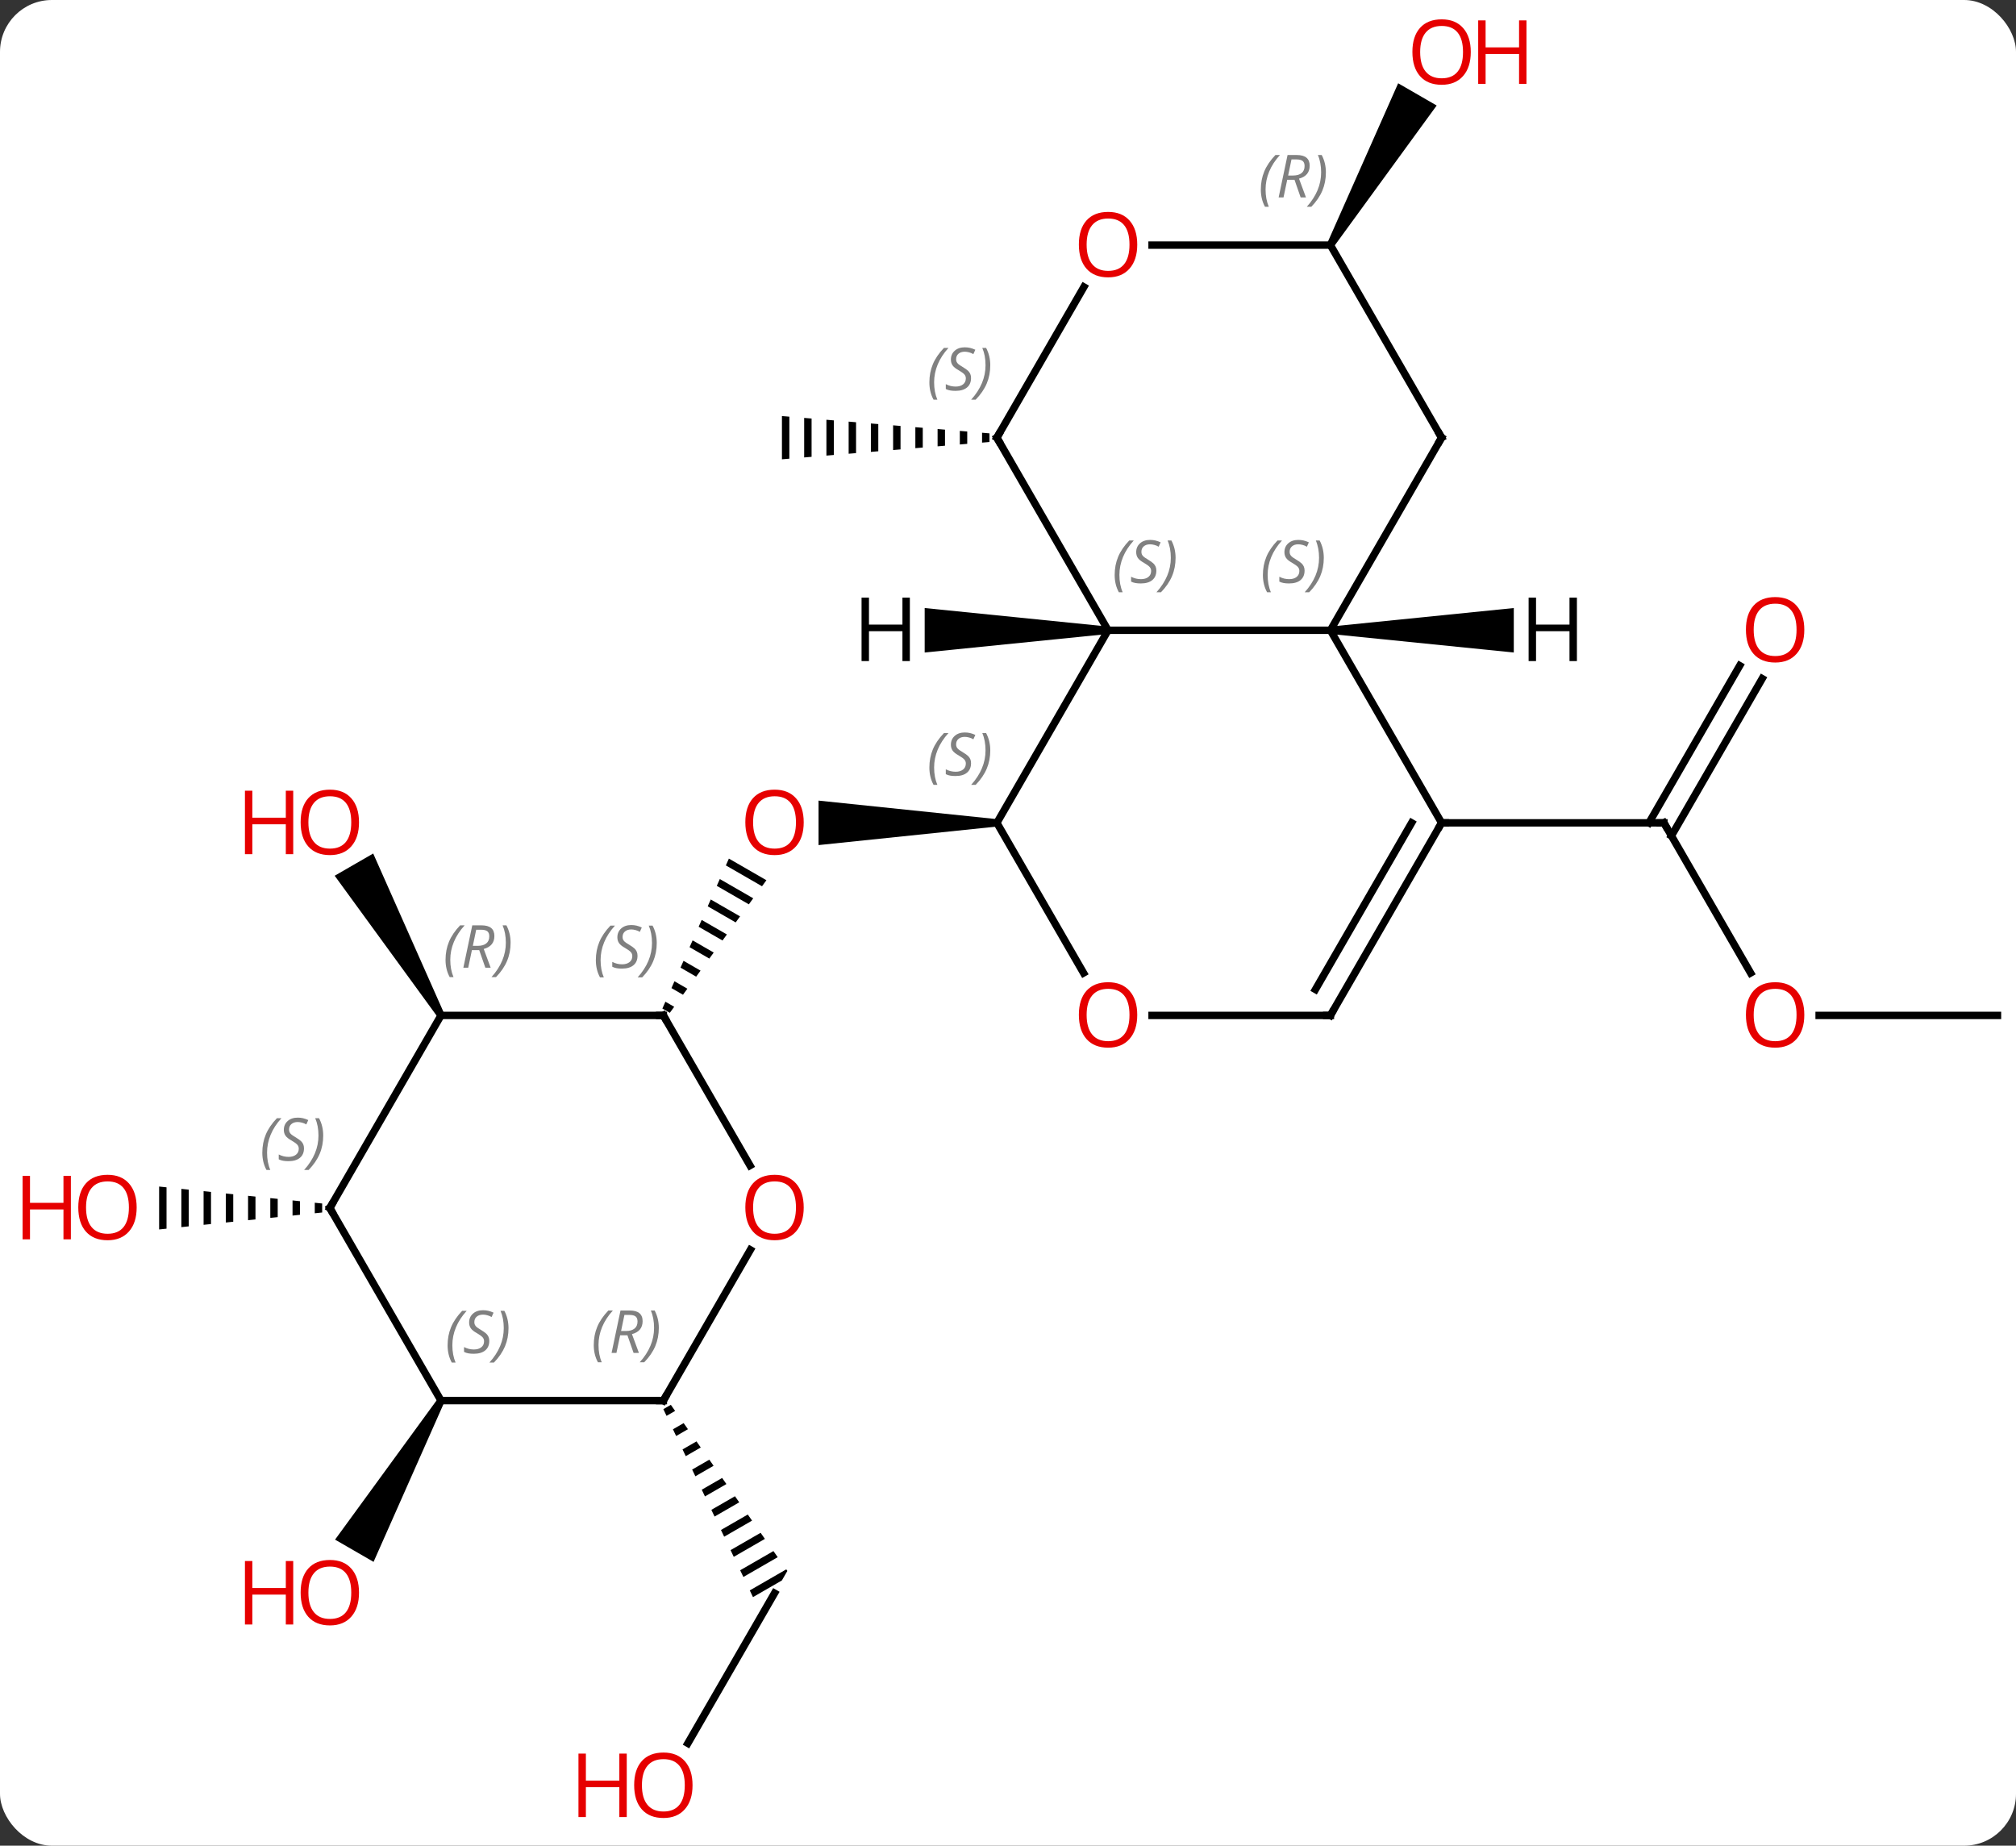 <svg width="272" viewBox="0 0 272 249" style="fill-opacity:1; color-rendering:auto; color-interpolation:auto; text-rendering:auto; stroke:black; stroke-linecap:square; stroke-miterlimit:10; shape-rendering:auto; stroke-opacity:1; fill:black; stroke-dasharray:none; font-weight:normal; stroke-width:1; font-family:'Open Sans'; font-style:normal; stroke-linejoin:miter; font-size:12; stroke-dashoffset:0; image-rendering:auto;" height="249" class="cas-substance-image" xmlns:xlink="http://www.w3.org/1999/xlink" xmlns="http://www.w3.org/2000/svg"><rect x="0" y="0" width="272" height="249" fill="#333333" stroke="none"/><svg class="cas-substance-single-component"><rect y="0" x="0" width="272" stroke="none" ry="7" rx="7" height="249" fill="white" class="cas-substance-group"/><svg y="0" x="0" width="272" viewBox="0 0 272 249" style="fill:black;" height="249" class="cas-substance-single-component-image"><svg><g><g transform="translate(142,124)" style="text-rendering:geometricPrecision; color-rendering:optimizeQuality; color-interpolation:linearRGB; stroke-linecap:butt; image-rendering:optimizeQuality;"><path style="stroke:none;" d="M-7.5 -13.49 L-7.5 -12.49 L-31.562 -9.99 L-31.562 -15.99 Z"/><path style="stroke:none;" d="M-43.658 -8.168 L-44.066 -7.248 L-39.188 -4.435 L-39.188 -4.435 L-38.595 -5.248 L-43.658 -8.168 ZM-44.882 -5.409 L-45.29 -4.49 L-40.965 -1.996 L-40.373 -2.809 L-44.882 -5.409 ZM-46.105 -2.651 L-46.513 -1.731 L-42.742 0.443 L-42.15 -0.37 L-46.105 -2.651 ZM-47.329 0.108 L-47.737 1.027 L-44.52 2.882 L-43.927 2.069 L-47.329 0.108 ZM-48.553 2.866 L-48.961 3.785 L-48.961 3.785 L-46.297 5.322 L-45.705 4.508 L-48.553 2.866 ZM-49.776 5.625 L-50.184 6.544 L-48.075 7.761 L-47.482 6.948 L-49.776 5.625 ZM-51 8.383 L-51.408 9.303 L-49.852 10.2 L-49.259 9.387 L-51 8.383 ZM-52.224 11.141 L-52.632 12.061 L-51.629 12.639 L-51.037 11.826 L-52.224 11.141 Z"/><path style="stroke:none;" d="M-9.5 -65.62 L-9.5 -64.286 L-9.5 -64.286 L-8.5 -64.37 L-8.5 -64.37 L-8.5 -65.536 L-8.5 -65.536 L-9.5 -65.62 ZM-12.5 -65.87 L-12.5 -64.036 L-12.5 -64.036 L-11.5 -64.12 L-11.5 -64.12 L-11.5 -65.786 L-11.5 -65.786 L-12.5 -65.87 ZM-15.5 -66.12 L-15.5 -63.786 L-15.5 -63.786 L-14.5 -63.87 L-14.5 -63.87 L-14.5 -66.036 L-14.5 -66.036 L-15.5 -66.12 ZM-18.5 -66.37 L-18.5 -63.536 L-18.5 -63.536 L-17.5 -63.62 L-17.5 -63.62 L-17.5 -66.286 L-17.5 -66.286 L-18.5 -66.37 ZM-21.5 -66.62 L-21.5 -63.286 L-21.5 -63.286 L-20.5 -63.37 L-20.5 -63.37 L-20.5 -66.536 L-20.5 -66.536 L-21.5 -66.62 ZM-24.5 -66.87 L-24.5 -63.036 L-24.5 -63.036 L-23.5 -63.12 L-23.5 -63.12 L-23.5 -66.786 L-23.5 -66.786 L-24.5 -66.87 ZM-27.5 -67.12 L-27.5 -62.786 L-27.5 -62.786 L-26.5 -62.87 L-26.5 -67.036 L-27.5 -67.12 ZM-30.5 -67.37 L-30.5 -62.536 L-29.5 -62.62 L-29.5 -67.286 L-30.5 -67.37 ZM-33.5 -67.62 L-33.5 -62.286 L-32.5 -62.37 L-32.5 -62.37 L-32.5 -67.536 L-32.5 -67.536 L-33.5 -67.62 ZM-36.5 -67.87 L-36.5 -62.036 L-35.5 -62.12 L-35.5 -62.12 L-35.5 -67.786 L-35.5 -67.786 L-36.5 -67.87 Z"/><line y2="7.262" y1="-12.99" x2="94.193" x1="82.5" style="fill:none;"/><line y2="-32.447" y1="-11.24" x2="95.755" x1="83.51" style="fill:none;"/><line y2="-34.197" y1="-12.99" x2="92.724" x1="80.479" style="fill:none;"/><line y2="-12.99" y1="-12.99" x2="52.5" x1="82.5" style="fill:none;"/><line y2="12.99" y1="12.99" x2="127.5" x1="103.438" style="fill:none;"/><path style="stroke:none;" d="M37.933 -90.683 L37.067 -91.183 L46.641 -112.765 L51.837 -109.765 Z"/><path style="stroke:none;" d="M-82.067 12.74 L-82.933 13.24 L-96.844 -5.854 L-91.648 -8.854 Z"/><line y2="111.191" y1="90.933" x2="-49.197" x1="-37.5" style="fill:none;"/><path style="stroke:none;" d="M-51.49 65.525 L-52.501 66.108 L-52.501 66.108 L-52.069 67.014 L-52.069 67.014 L-50.913 66.347 L-50.913 66.347 L-51.49 65.525 ZM-49.76 67.991 L-51.206 68.825 L-51.206 68.825 L-50.774 69.731 L-50.774 69.731 L-49.183 68.813 L-49.76 67.991 ZM-48.029 70.457 L-49.91 71.542 L-49.91 71.542 L-49.478 72.448 L-49.478 72.448 L-47.453 71.28 L-47.453 71.28 L-48.029 70.457 ZM-46.299 72.924 L-48.614 74.259 L-48.614 74.259 L-48.182 75.165 L-48.182 75.165 L-45.722 73.746 L-45.722 73.746 L-46.299 72.924 ZM-44.569 75.39 L-47.319 76.976 L-47.319 76.976 L-46.887 77.882 L-46.887 77.882 L-43.992 76.212 L-43.992 76.212 L-44.569 75.39 ZM-42.838 77.856 L-46.023 79.693 L-46.023 79.693 L-45.591 80.599 L-45.591 80.599 L-42.261 78.678 L-42.261 78.678 L-42.838 77.856 ZM-41.108 80.323 L-44.727 82.41 L-44.727 82.41 L-44.295 83.316 L-44.295 83.316 L-40.531 81.145 L-40.531 81.145 L-41.108 80.323 ZM-39.377 82.789 L-43.432 85.127 L-43.432 85.127 L-43 86.032 L-43 86.032 L-38.8 83.611 L-38.8 83.611 L-39.377 82.789 ZM-37.647 85.255 L-42.136 87.844 L-42.136 87.844 L-41.704 88.749 L-41.704 88.749 L-37.07 86.077 L-37.07 86.077 L-37.647 85.255 ZM-35.916 87.721 L-40.84 90.561 L-40.84 90.561 L-40.408 91.466 L-40.408 91.466 L-36.51 89.218 L-36.51 89.218 L-35.768 87.933 L-35.916 87.721 Z"/><path style="stroke:none;" d="M-99.531 38.259 L-99.531 39.681 L-99.531 39.681 L-98.531 39.577 L-98.531 39.577 L-98.531 38.363 L-98.531 38.363 L-99.531 38.259 ZM-102.531 37.947 L-102.531 39.993 L-101.531 39.889 L-101.531 38.051 L-102.531 37.947 ZM-105.531 37.636 L-105.531 40.304 L-105.531 40.304 L-104.531 40.2 L-104.531 40.2 L-104.531 37.739 L-104.531 37.739 L-105.531 37.636 ZM-108.531 37.324 L-108.531 40.616 L-108.531 40.616 L-107.531 40.512 L-107.531 40.512 L-107.531 37.428 L-107.531 37.428 L-108.531 37.324 ZM-111.531 37.012 L-111.531 40.928 L-111.531 40.928 L-110.531 40.824 L-110.531 40.824 L-110.531 37.116 L-110.531 37.116 L-111.531 37.012 ZM-114.531 36.7 L-114.531 41.239 L-114.531 41.239 L-113.531 41.136 L-113.531 41.136 L-113.531 36.804 L-113.531 36.804 L-114.531 36.7 ZM-117.531 36.389 L-117.531 41.551 L-116.531 41.447 L-116.531 36.493 L-117.531 36.389 ZM-120.531 36.077 L-120.531 41.863 L-120.531 41.863 L-119.531 41.759 L-119.531 41.759 L-119.531 36.181 L-119.531 36.181 L-120.531 36.077 Z"/><path style="stroke:none;" d="M-82.933 64.703 L-82.067 65.203 L-91.598 86.711 L-96.794 83.711 Z"/><line y2="-38.97" y1="-38.97" x2="37.5" x1="7.5" style="fill:none;"/><line y2="-12.99" y1="-38.97" x2="-7.5" x1="7.5" style="fill:none;"/><line y2="-64.953" y1="-38.97" x2="-7.5" x1="7.5" style="fill:none;"/><line y2="-12.99" y1="-38.97" x2="52.5" x1="37.5" style="fill:none;"/><line y2="-64.953" y1="-38.97" x2="52.5" x1="37.5" style="fill:none;"/><line y2="7.262" y1="-12.99" x2="4.193" x1="-7.5" style="fill:none;"/><line y2="-85.285" y1="-64.953" x2="4.239" x1="-7.5" style="fill:none;"/><line y2="12.99" y1="-12.99" x2="37.5" x1="52.5" style="fill:none;"/><line y2="9.49" y1="-12.99" x2="35.479" x1="48.459" style="fill:none;"/><line y2="-90.933" y1="-64.953" x2="37.5" x1="52.5" style="fill:none;"/><line y2="12.99" y1="12.99" x2="37.5" x1="13.438" style="fill:none;"/><line y2="-90.933" y1="-90.933" x2="37.5" x1="13.438" style="fill:none;"/><line y2="33.242" y1="12.99" x2="-40.807" x1="-52.5" style="fill:none;"/><line y2="12.99" y1="12.99" x2="-82.5" x1="-52.5" style="fill:none;"/><line y2="64.953" y1="44.618" x2="-52.5" x1="-40.761" style="fill:none;"/><line y2="38.97" y1="12.99" x2="-97.5" x1="-82.5" style="fill:none;"/><line y2="64.953" y1="64.953" x2="-82.5" x1="-52.5" style="fill:none;"/><line y2="64.953" y1="38.97" x2="-82.5" x1="-97.5" style="fill:none;"/><path style="stroke:none;" d="M7.5 -39.47 L7.5 -38.47 L-17.242 -35.97 L-17.242 -41.97 Z"/><path style="stroke:none;" d="M37.5 -38.47 L37.5 -39.47 L62.242 -41.97 L62.242 -35.97 Z"/></g><g transform="translate(142,124)" style="fill:rgb(230,0,0); text-rendering:geometricPrecision; color-rendering:optimizeQuality; image-rendering:optimizeQuality; font-family:'Open Sans'; stroke:rgb(230,0,0); color-interpolation:linearRGB;"><path style="stroke:none;" d="M-33.562 -13.06 Q-33.562 -10.998 -34.602 -9.818 Q-35.641 -8.638 -37.484 -8.638 Q-39.375 -8.638 -40.406 -9.803 Q-41.438 -10.967 -41.438 -13.076 Q-41.438 -15.17 -40.406 -16.318 Q-39.375 -17.467 -37.484 -17.467 Q-35.625 -17.467 -34.594 -16.295 Q-33.562 -15.123 -33.562 -13.06 ZM-40.391 -13.06 Q-40.391 -11.326 -39.648 -10.42 Q-38.906 -9.513 -37.484 -9.513 Q-36.062 -9.513 -35.336 -10.412 Q-34.609 -11.31 -34.609 -13.06 Q-34.609 -14.795 -35.336 -15.685 Q-36.062 -16.576 -37.484 -16.576 Q-38.906 -16.576 -39.648 -15.678 Q-40.391 -14.779 -40.391 -13.06 Z"/></g><g transform="translate(142,124)" style="stroke-linecap:butt; text-rendering:geometricPrecision; color-rendering:optimizeQuality; image-rendering:optimizeQuality; font-family:'Open Sans'; color-interpolation:linearRGB; stroke-miterlimit:5;"><path style="fill:none;" d="M82.75 -12.557 L82.5 -12.99 L82 -12.99"/><path style="fill:rgb(230,0,0); stroke:none;" d="M101.438 12.92 Q101.438 14.982 100.398 16.162 Q99.359 17.342 97.516 17.342 Q95.625 17.342 94.594 16.177 Q93.562 15.013 93.562 12.904 Q93.562 10.81 94.594 9.662 Q95.625 8.513 97.516 8.513 Q99.375 8.513 100.406 9.685 Q101.438 10.857 101.438 12.92 ZM94.609 12.92 Q94.609 14.654 95.352 15.56 Q96.094 16.467 97.516 16.467 Q98.938 16.467 99.664 15.568 Q100.391 14.67 100.391 12.92 Q100.391 11.185 99.664 10.295 Q98.938 9.404 97.516 9.404 Q96.094 9.404 95.352 10.303 Q94.609 11.201 94.609 12.92 Z"/><path style="fill:rgb(230,0,0); stroke:none;" d="M101.438 -39.04 Q101.438 -36.978 100.398 -35.798 Q99.359 -34.618 97.516 -34.618 Q95.625 -34.618 94.594 -35.782 Q93.562 -36.947 93.562 -39.056 Q93.562 -41.15 94.594 -42.298 Q95.625 -43.447 97.516 -43.447 Q99.375 -43.447 100.406 -42.275 Q101.438 -41.103 101.438 -39.04 ZM94.609 -39.04 Q94.609 -37.306 95.352 -36.4 Q96.094 -35.493 97.516 -35.493 Q98.938 -35.493 99.664 -36.392 Q100.391 -37.29 100.391 -39.04 Q100.391 -40.775 99.664 -41.665 Q98.938 -42.556 97.516 -42.556 Q96.094 -42.556 95.352 -41.657 Q94.609 -40.759 94.609 -39.04 Z"/><path style="fill:rgb(230,0,0); stroke:none;" d="M56.438 -116.983 Q56.438 -114.921 55.398 -113.741 Q54.359 -112.561 52.516 -112.561 Q50.625 -112.561 49.594 -113.725 Q48.562 -114.89 48.562 -116.999 Q48.562 -119.093 49.594 -120.241 Q50.625 -121.39 52.516 -121.39 Q54.375 -121.39 55.406 -120.218 Q56.438 -119.046 56.438 -116.983 ZM49.609 -116.983 Q49.609 -115.249 50.352 -114.343 Q51.094 -113.436 52.516 -113.436 Q53.938 -113.436 54.664 -114.335 Q55.391 -115.233 55.391 -116.983 Q55.391 -118.718 54.664 -119.608 Q53.938 -120.499 52.516 -120.499 Q51.094 -120.499 50.352 -119.6 Q49.609 -118.702 49.609 -116.983 Z"/><path style="fill:rgb(230,0,0); stroke:none;" d="M63.953 -112.686 L62.953 -112.686 L62.953 -116.718 L58.438 -116.718 L58.438 -112.686 L57.438 -112.686 L57.438 -121.249 L58.438 -121.249 L58.438 -117.608 L62.953 -117.608 L62.953 -121.249 L63.953 -121.249 L63.953 -112.686 Z"/><path style="fill:rgb(230,0,0); stroke:none;" d="M-93.562 -13.06 Q-93.562 -10.998 -94.602 -9.818 Q-95.641 -8.638 -97.484 -8.638 Q-99.375 -8.638 -100.406 -9.803 Q-101.438 -10.967 -101.438 -13.076 Q-101.438 -15.17 -100.406 -16.318 Q-99.375 -17.467 -97.484 -17.467 Q-95.625 -17.467 -94.594 -16.295 Q-93.562 -15.123 -93.562 -13.06 ZM-100.391 -13.06 Q-100.391 -11.326 -99.648 -10.42 Q-98.906 -9.513 -97.484 -9.513 Q-96.062 -9.513 -95.336 -10.412 Q-94.609 -11.31 -94.609 -13.06 Q-94.609 -14.795 -95.336 -15.685 Q-96.062 -16.576 -97.484 -16.576 Q-98.906 -16.576 -99.648 -15.678 Q-100.391 -14.779 -100.391 -13.06 Z"/><path style="fill:rgb(230,0,0); stroke:none;" d="M-102.438 -8.763 L-103.438 -8.763 L-103.438 -12.795 L-107.953 -12.795 L-107.953 -8.763 L-108.953 -8.763 L-108.953 -17.326 L-107.953 -17.326 L-107.953 -13.685 L-103.438 -13.685 L-103.438 -17.326 L-102.438 -17.326 L-102.438 -8.763 Z"/><path style="fill:rgb(230,0,0); stroke:none;" d="M-48.562 116.843 Q-48.562 118.905 -49.602 120.085 Q-50.641 121.265 -52.484 121.265 Q-54.375 121.265 -55.406 120.1 Q-56.438 118.936 -56.438 116.827 Q-56.438 114.733 -55.406 113.585 Q-54.375 112.436 -52.484 112.436 Q-50.625 112.436 -49.594 113.608 Q-48.562 114.78 -48.562 116.843 ZM-55.391 116.843 Q-55.391 118.577 -54.648 119.483 Q-53.906 120.39 -52.484 120.39 Q-51.062 120.39 -50.336 119.491 Q-49.609 118.593 -49.609 116.843 Q-49.609 115.108 -50.336 114.218 Q-51.062 113.327 -52.484 113.327 Q-53.906 113.327 -54.648 114.225 Q-55.391 115.124 -55.391 116.843 Z"/><path style="fill:rgb(230,0,0); stroke:none;" d="M-57.438 121.14 L-58.438 121.14 L-58.438 117.108 L-62.953 117.108 L-62.953 121.14 L-63.953 121.14 L-63.953 112.577 L-62.953 112.577 L-62.953 116.218 L-58.438 116.218 L-58.438 112.577 L-57.438 112.577 L-57.438 121.14 Z"/><path style="fill:rgb(230,0,0); stroke:none;" d="M-123.562 38.9 Q-123.562 40.962 -124.602 42.142 Q-125.641 43.322 -127.484 43.322 Q-129.375 43.322 -130.406 42.157 Q-131.438 40.993 -131.438 38.884 Q-131.438 36.79 -130.406 35.642 Q-129.375 34.493 -127.484 34.493 Q-125.625 34.493 -124.594 35.665 Q-123.562 36.837 -123.562 38.9 ZM-130.391 38.9 Q-130.391 40.634 -129.648 41.54 Q-128.906 42.447 -127.484 42.447 Q-126.062 42.447 -125.336 41.548 Q-124.609 40.65 -124.609 38.9 Q-124.609 37.165 -125.336 36.275 Q-126.062 35.384 -127.484 35.384 Q-128.906 35.384 -129.648 36.282 Q-130.391 37.181 -130.391 38.9 Z"/><path style="fill:rgb(230,0,0); stroke:none;" d="M-132.438 43.197 L-133.438 43.197 L-133.438 39.165 L-137.953 39.165 L-137.953 43.197 L-138.953 43.197 L-138.953 34.634 L-137.953 34.634 L-137.953 38.275 L-133.438 38.275 L-133.438 34.634 L-132.438 34.634 L-132.438 43.197 Z"/><path style="fill:rgb(230,0,0); stroke:none;" d="M-93.562 90.863 Q-93.562 92.925 -94.602 94.105 Q-95.641 95.285 -97.484 95.285 Q-99.375 95.285 -100.406 94.121 Q-101.438 92.956 -101.438 90.847 Q-101.438 88.753 -100.406 87.605 Q-99.375 86.456 -97.484 86.456 Q-95.625 86.456 -94.594 87.628 Q-93.562 88.8 -93.562 90.863 ZM-100.391 90.863 Q-100.391 92.597 -99.648 93.503 Q-98.906 94.41 -97.484 94.41 Q-96.062 94.41 -95.336 93.511 Q-94.609 92.613 -94.609 90.863 Q-94.609 89.128 -95.336 88.238 Q-96.062 87.347 -97.484 87.347 Q-98.906 87.347 -99.648 88.246 Q-100.391 89.144 -100.391 90.863 Z"/><path style="fill:rgb(230,0,0); stroke:none;" d="M-102.438 95.16 L-103.438 95.16 L-103.438 91.128 L-107.953 91.128 L-107.953 95.16 L-108.953 95.16 L-108.953 86.597 L-107.953 86.597 L-107.953 90.238 L-103.438 90.238 L-103.438 86.597 L-102.438 86.597 L-102.438 95.16 Z"/></g><g transform="translate(142,124)" style="stroke-linecap:butt; font-size:8.4px; fill:gray; text-rendering:geometricPrecision; image-rendering:optimizeQuality; color-rendering:optimizeQuality; font-family:'Open Sans'; font-style:italic; stroke:gray; color-interpolation:linearRGB; stroke-miterlimit:5;"><path style="stroke:none;" d="M8.392 -46.427 Q8.392 -47.755 8.86 -48.88 Q9.329 -50.005 10.36 -51.083 L10.97 -51.083 Q10.001 -50.021 9.517 -48.849 Q9.032 -47.677 9.032 -46.443 Q9.032 -45.114 9.47 -44.099 L8.954 -44.099 Q8.392 -45.13 8.392 -46.427 ZM14.014 -47.021 Q14.014 -46.193 13.467 -45.739 Q12.921 -45.286 11.921 -45.286 Q11.514 -45.286 11.202 -45.341 Q10.889 -45.396 10.608 -45.536 L10.608 -46.193 Q11.233 -45.864 11.936 -45.864 Q12.561 -45.864 12.936 -46.161 Q13.311 -46.458 13.311 -46.974 Q13.311 -47.286 13.108 -47.513 Q12.905 -47.739 12.342 -48.068 Q11.749 -48.396 11.522 -48.724 Q11.296 -49.052 11.296 -49.505 Q11.296 -50.239 11.811 -50.7 Q12.327 -51.161 13.171 -51.161 Q13.546 -51.161 13.881 -51.083 Q14.217 -51.005 14.592 -50.833 L14.327 -50.239 Q14.077 -50.396 13.756 -50.482 Q13.436 -50.568 13.171 -50.568 Q12.639 -50.568 12.319 -50.294 Q11.999 -50.021 11.999 -49.552 Q11.999 -49.349 12.069 -49.2 Q12.139 -49.052 12.28 -48.919 Q12.421 -48.786 12.842 -48.536 Q13.405 -48.193 13.608 -47.997 Q13.811 -47.802 13.913 -47.568 Q14.014 -47.333 14.014 -47.021 ZM16.609 -48.739 Q16.609 -47.411 16.132 -46.279 Q15.656 -45.146 14.64 -44.099 L14.031 -44.099 Q15.968 -46.255 15.968 -48.739 Q15.968 -50.068 15.531 -51.083 L16.046 -51.083 Q16.609 -50.021 16.609 -48.739 Z"/><path style="stroke:none;" d="M28.391 -46.427 Q28.391 -47.755 28.86 -48.88 Q29.329 -50.005 30.36 -51.083 L30.969 -51.083 Q30.001 -50.021 29.516 -48.849 Q29.032 -47.677 29.032 -46.443 Q29.032 -45.114 29.469 -44.099 L28.954 -44.099 Q28.391 -45.13 28.391 -46.427 ZM34.014 -47.021 Q34.014 -46.193 33.467 -45.739 Q32.92 -45.286 31.92 -45.286 Q31.514 -45.286 31.201 -45.341 Q30.889 -45.396 30.608 -45.536 L30.608 -46.193 Q31.233 -45.864 31.936 -45.864 Q32.561 -45.864 32.936 -46.161 Q33.311 -46.458 33.311 -46.974 Q33.311 -47.286 33.108 -47.513 Q32.904 -47.739 32.342 -48.068 Q31.748 -48.396 31.522 -48.724 Q31.295 -49.052 31.295 -49.505 Q31.295 -50.239 31.811 -50.7 Q32.326 -51.161 33.17 -51.161 Q33.545 -51.161 33.881 -51.083 Q34.217 -51.005 34.592 -50.833 L34.326 -50.239 Q34.076 -50.396 33.756 -50.482 Q33.436 -50.568 33.17 -50.568 Q32.639 -50.568 32.319 -50.294 Q31.998 -50.021 31.998 -49.552 Q31.998 -49.349 32.069 -49.2 Q32.139 -49.052 32.279 -48.919 Q32.42 -48.786 32.842 -48.536 Q33.404 -48.193 33.608 -47.997 Q33.811 -47.802 33.912 -47.568 Q34.014 -47.333 34.014 -47.021 ZM36.608 -48.739 Q36.608 -47.411 36.132 -46.279 Q35.655 -45.146 34.64 -44.099 L34.03 -44.099 Q35.968 -46.255 35.968 -48.739 Q35.968 -50.068 35.53 -51.083 L36.046 -51.083 Q36.608 -50.021 36.608 -48.739 Z"/><path style="stroke:none;" d="M-16.608 -20.447 Q-16.608 -21.775 -16.14 -22.9 Q-15.671 -24.025 -14.64 -25.104 L-14.03 -25.104 Q-14.999 -24.041 -15.483 -22.869 Q-15.968 -21.697 -15.968 -20.463 Q-15.968 -19.135 -15.53 -18.119 L-16.046 -18.119 Q-16.608 -19.15 -16.608 -20.447 ZM-10.986 -21.041 Q-10.986 -20.213 -11.533 -19.76 Q-12.079 -19.307 -13.079 -19.307 Q-13.486 -19.307 -13.798 -19.361 Q-14.111 -19.416 -14.392 -19.557 L-14.392 -20.213 Q-13.767 -19.885 -13.064 -19.885 Q-12.439 -19.885 -12.064 -20.182 Q-11.689 -20.479 -11.689 -20.994 Q-11.689 -21.307 -11.892 -21.533 Q-12.095 -21.76 -12.658 -22.088 Q-13.251 -22.416 -13.478 -22.744 Q-13.704 -23.072 -13.704 -23.525 Q-13.704 -24.26 -13.189 -24.721 Q-12.673 -25.182 -11.829 -25.182 Q-11.454 -25.182 -11.119 -25.104 Q-10.783 -25.025 -10.408 -24.854 L-10.673 -24.26 Q-10.923 -24.416 -11.244 -24.502 Q-11.564 -24.588 -11.829 -24.588 Q-12.361 -24.588 -12.681 -24.314 Q-13.001 -24.041 -13.001 -23.572 Q-13.001 -23.369 -12.931 -23.221 Q-12.861 -23.072 -12.72 -22.939 Q-12.579 -22.807 -12.158 -22.557 Q-11.595 -22.213 -11.392 -22.018 Q-11.189 -21.822 -11.087 -21.588 Q-10.986 -21.354 -10.986 -21.041 ZM-8.391 -22.76 Q-8.391 -21.432 -8.868 -20.299 Q-9.344 -19.166 -10.36 -18.119 L-10.969 -18.119 Q-9.032 -20.275 -9.032 -22.76 Q-9.032 -24.088 -9.469 -25.104 L-8.954 -25.104 Q-8.391 -24.041 -8.391 -22.76 Z"/><path style="fill:none; stroke:black;" d="M-7.25 -64.52 L-7.5 -64.953 L-7.25 -65.386"/><path style="stroke:none;" d="M-16.608 -72.41 Q-16.608 -73.738 -16.14 -74.863 Q-15.671 -75.988 -14.64 -77.066 L-14.03 -77.066 Q-14.999 -76.004 -15.483 -74.832 Q-15.968 -73.66 -15.968 -72.426 Q-15.968 -71.098 -15.53 -70.082 L-16.046 -70.082 Q-16.608 -71.113 -16.608 -72.41 ZM-10.986 -73.004 Q-10.986 -72.176 -11.533 -71.723 Q-12.08 -71.269 -13.08 -71.269 Q-13.486 -71.269 -13.799 -71.324 Q-14.111 -71.379 -14.392 -71.519 L-14.392 -72.176 Q-13.767 -71.848 -13.064 -71.848 Q-12.439 -71.848 -12.064 -72.144 Q-11.689 -72.441 -11.689 -72.957 Q-11.689 -73.269 -11.892 -73.496 Q-12.095 -73.723 -12.658 -74.051 Q-13.252 -74.379 -13.478 -74.707 Q-13.705 -75.035 -13.705 -75.488 Q-13.705 -76.223 -13.189 -76.684 Q-12.674 -77.144 -11.83 -77.144 Q-11.455 -77.144 -11.119 -77.066 Q-10.783 -76.988 -10.408 -76.816 L-10.674 -76.223 Q-10.924 -76.379 -11.244 -76.465 Q-11.564 -76.551 -11.83 -76.551 Q-12.361 -76.551 -12.681 -76.277 Q-13.002 -76.004 -13.002 -75.535 Q-13.002 -75.332 -12.931 -75.184 Q-12.861 -75.035 -12.72 -74.902 Q-12.58 -74.769 -12.158 -74.519 Q-11.595 -74.176 -11.392 -73.98 Q-11.189 -73.785 -11.088 -73.551 Q-10.986 -73.316 -10.986 -73.004 ZM-8.392 -74.723 Q-8.392 -73.394 -8.868 -72.262 Q-9.345 -71.129 -10.36 -70.082 L-10.97 -70.082 Q-9.032 -72.238 -9.032 -74.723 Q-9.032 -76.051 -9.47 -77.066 L-8.954 -77.066 Q-8.392 -76.004 -8.392 -74.723 Z"/><path style="fill:none; stroke:black;" d="M52.25 -12.557 L52.5 -12.99 L53 -12.99"/><path style="fill:none; stroke:black;" d="M52.25 -64.52 L52.5 -64.953 L52.25 -65.386"/></g><g transform="translate(142,124)" style="stroke-linecap:butt; fill:rgb(230,0,0); text-rendering:geometricPrecision; color-rendering:optimizeQuality; image-rendering:optimizeQuality; font-family:'Open Sans'; stroke:rgb(230,0,0); color-interpolation:linearRGB; stroke-miterlimit:5;"><path style="stroke:none;" d="M11.438 12.92 Q11.438 14.982 10.398 16.162 Q9.359 17.342 7.516 17.342 Q5.625 17.342 4.594 16.177 Q3.562 15.013 3.562 12.904 Q3.562 10.81 4.594 9.662 Q5.625 8.513 7.516 8.513 Q9.375 8.513 10.406 9.685 Q11.438 10.857 11.438 12.92 ZM4.609 12.92 Q4.609 14.654 5.352 15.56 Q6.094 16.467 7.516 16.467 Q8.938 16.467 9.664 15.568 Q10.391 14.67 10.391 12.92 Q10.391 11.185 9.664 10.295 Q8.938 9.404 7.516 9.404 Q6.094 9.404 5.352 10.303 Q4.609 11.201 4.609 12.92 Z"/><path style="stroke:none;" d="M11.438 -91.003 Q11.438 -88.941 10.398 -87.761 Q9.359 -86.581 7.516 -86.581 Q5.625 -86.581 4.594 -87.746 Q3.562 -88.91 3.562 -91.019 Q3.562 -93.113 4.594 -94.261 Q5.625 -95.41 7.516 -95.41 Q9.375 -95.41 10.406 -94.238 Q11.438 -93.066 11.438 -91.003 ZM4.609 -91.003 Q4.609 -89.269 5.352 -88.363 Q6.094 -87.456 7.516 -87.456 Q8.938 -87.456 9.664 -88.355 Q10.391 -89.253 10.391 -91.003 Q10.391 -92.738 9.664 -93.628 Q8.938 -94.519 7.516 -94.519 Q6.094 -94.519 5.352 -93.621 Q4.609 -92.722 4.609 -91.003 Z"/><path style="fill:none; stroke:black;" d="M37.75 12.557 L37.5 12.99 L37 12.99"/></g><g transform="translate(142,124)" style="stroke-linecap:butt; font-size:8.4px; fill:gray; text-rendering:geometricPrecision; image-rendering:optimizeQuality; color-rendering:optimizeQuality; font-family:'Open Sans'; font-style:italic; stroke:gray; color-interpolation:linearRGB; stroke-miterlimit:5;"><path style="stroke:none;" d="M28.112 -98.429 Q28.112 -99.757 28.58 -100.882 Q29.049 -102.007 30.08 -103.086 L30.69 -103.086 Q29.721 -102.023 29.237 -100.851 Q28.752 -99.679 28.752 -98.445 Q28.752 -97.117 29.19 -96.101 L28.674 -96.101 Q28.112 -97.132 28.112 -98.429 ZM31.672 -99.742 L31.172 -97.367 L30.515 -97.367 L31.718 -103.086 L32.968 -103.086 Q34.703 -103.086 34.703 -101.648 Q34.703 -100.289 33.265 -99.898 L34.203 -97.367 L33.484 -97.367 L32.656 -99.742 L31.672 -99.742 ZM32.25 -102.492 Q31.859 -100.57 31.797 -100.32 L32.453 -100.32 Q33.203 -100.32 33.609 -100.648 Q34.015 -100.976 34.015 -101.601 Q34.015 -102.07 33.758 -102.281 Q33.5 -102.492 32.906 -102.492 L32.25 -102.492 ZM36.889 -100.742 Q36.889 -99.414 36.412 -98.281 Q35.936 -97.148 34.92 -96.101 L34.311 -96.101 Q36.248 -98.257 36.248 -100.742 Q36.248 -102.07 35.811 -103.086 L36.326 -103.086 Q36.889 -102.023 36.889 -100.742 Z"/><path style="fill:none; stroke:black;" d="M-52.25 13.423 L-52.5 12.99 L-53 12.99"/><path style="stroke:none;" d="M-61.608 5.533 Q-61.608 4.205 -61.139 3.08 Q-60.671 1.955 -59.639 0.876 L-59.03 0.876 Q-59.999 1.939 -60.483 3.111 Q-60.968 4.283 -60.968 5.517 Q-60.968 6.845 -60.53 7.861 L-61.046 7.861 Q-61.608 6.83 -61.608 5.533 ZM-55.986 4.939 Q-55.986 5.767 -56.533 6.22 Q-57.08 6.673 -58.08 6.673 Q-58.486 6.673 -58.798 6.619 Q-59.111 6.564 -59.392 6.423 L-59.392 5.767 Q-58.767 6.095 -58.064 6.095 Q-57.439 6.095 -57.064 5.798 Q-56.689 5.502 -56.689 4.986 Q-56.689 4.673 -56.892 4.447 Q-57.095 4.22 -57.658 3.892 Q-58.251 3.564 -58.478 3.236 Q-58.705 2.908 -58.705 2.455 Q-58.705 1.72 -58.189 1.259 Q-57.673 0.798 -56.83 0.798 Q-56.455 0.798 -56.119 0.876 Q-55.783 0.955 -55.408 1.127 L-55.673 1.72 Q-55.923 1.564 -56.244 1.478 Q-56.564 1.392 -56.83 1.392 Q-57.361 1.392 -57.681 1.666 Q-58.001 1.939 -58.001 2.408 Q-58.001 2.611 -57.931 2.759 Q-57.861 2.908 -57.72 3.041 Q-57.58 3.173 -57.158 3.423 Q-56.595 3.767 -56.392 3.962 Q-56.189 4.158 -56.087 4.392 Q-55.986 4.627 -55.986 4.939 ZM-53.391 3.22 Q-53.391 4.548 -53.868 5.681 Q-54.344 6.814 -55.36 7.861 L-55.969 7.861 Q-54.032 5.705 -54.032 3.22 Q-54.032 1.892 -54.469 0.876 L-53.954 0.876 Q-53.391 1.939 -53.391 3.22 Z"/></g><g transform="translate(142,124)" style="stroke-linecap:butt; fill:rgb(230,0,0); text-rendering:geometricPrecision; color-rendering:optimizeQuality; image-rendering:optimizeQuality; font-family:'Open Sans'; stroke:rgb(230,0,0); color-interpolation:linearRGB; stroke-miterlimit:5;"><path style="stroke:none;" d="M-33.562 38.9 Q-33.562 40.962 -34.602 42.142 Q-35.641 43.322 -37.484 43.322 Q-39.375 43.322 -40.406 42.157 Q-41.438 40.993 -41.438 38.884 Q-41.438 36.79 -40.406 35.642 Q-39.375 34.493 -37.484 34.493 Q-35.625 34.493 -34.594 35.665 Q-33.562 36.837 -33.562 38.9 ZM-40.391 38.9 Q-40.391 40.634 -39.648 41.54 Q-38.906 42.447 -37.484 42.447 Q-36.062 42.447 -35.336 41.548 Q-34.609 40.65 -34.609 38.9 Q-34.609 37.165 -35.336 36.275 Q-36.062 35.384 -37.484 35.384 Q-38.906 35.384 -39.648 36.282 Q-40.391 37.181 -40.391 38.9 Z"/></g><g transform="translate(142,124)" style="stroke-linecap:butt; font-size:8.4px; fill:gray; text-rendering:geometricPrecision; image-rendering:optimizeQuality; color-rendering:optimizeQuality; font-family:'Open Sans'; font-style:italic; stroke:gray; color-interpolation:linearRGB; stroke-miterlimit:5;"><path style="stroke:none;" d="M-81.888 5.494 Q-81.888 4.166 -81.42 3.041 Q-80.951 1.916 -79.92 0.838 L-79.31 0.838 Q-80.279 1.9 -80.763 3.072 Q-81.248 4.244 -81.248 5.478 Q-81.248 6.806 -80.81 7.822 L-81.326 7.822 Q-81.888 6.791 -81.888 5.494 ZM-78.329 4.181 L-78.829 6.556 L-79.485 6.556 L-78.282 0.838 L-77.032 0.838 Q-75.297 0.838 -75.297 2.275 Q-75.297 3.635 -76.735 4.025 L-75.797 6.556 L-76.516 6.556 L-77.344 4.181 L-78.329 4.181 ZM-77.75 1.431 Q-78.141 3.353 -78.204 3.603 L-77.547 3.603 Q-76.797 3.603 -76.391 3.275 Q-75.985 2.947 -75.985 2.322 Q-75.985 1.853 -76.243 1.642 Q-76.5 1.431 -77.094 1.431 L-77.75 1.431 ZM-73.111 3.181 Q-73.111 4.51 -73.588 5.642 Q-74.064 6.775 -75.08 7.822 L-75.689 7.822 Q-73.752 5.666 -73.752 3.181 Q-73.752 1.853 -74.189 0.838 L-73.674 0.838 Q-73.111 1.9 -73.111 3.181 Z"/><path style="fill:none; stroke:black;" d="M-52.25 64.52 L-52.5 64.953 L-53 64.953"/><path style="stroke:none;" d="M-61.889 57.457 Q-61.889 56.129 -61.42 55.004 Q-60.952 53.879 -59.92 52.801 L-59.311 52.801 Q-60.28 53.863 -60.764 55.035 Q-61.248 56.207 -61.248 57.441 Q-61.248 58.77 -60.811 59.785 L-61.327 59.785 Q-61.889 58.754 -61.889 57.457 ZM-58.329 56.145 L-58.829 58.52 L-59.485 58.52 L-58.282 52.801 L-57.032 52.801 Q-55.298 52.801 -55.298 54.238 Q-55.298 55.598 -56.735 55.988 L-55.798 58.52 L-56.517 58.52 L-57.345 56.145 L-58.329 56.145 ZM-57.751 53.395 Q-58.142 55.316 -58.204 55.566 L-57.548 55.566 Q-56.798 55.566 -56.392 55.238 Q-55.985 54.91 -55.985 54.285 Q-55.985 53.816 -56.243 53.605 Q-56.501 53.395 -57.095 53.395 L-57.751 53.395 ZM-53.112 55.145 Q-53.112 56.473 -53.588 57.605 Q-54.065 58.738 -55.081 59.785 L-55.69 59.785 Q-53.752 57.629 -53.752 55.145 Q-53.752 53.816 -54.19 52.801 L-53.674 52.801 Q-53.112 53.863 -53.112 55.145 Z"/><path style="fill:none; stroke:black;" d="M-97.25 38.537 L-97.5 38.97 L-97.25 39.403"/><path style="stroke:none;" d="M-106.609 31.513 Q-106.609 30.185 -106.14 29.06 Q-105.671 27.935 -104.64 26.857 L-104.03 26.857 Q-104.999 27.919 -105.484 29.091 Q-105.968 30.263 -105.968 31.497 Q-105.968 32.825 -105.53 33.841 L-106.046 33.841 Q-106.609 32.81 -106.609 31.513 ZM-100.986 30.919 Q-100.986 31.747 -101.533 32.2 Q-102.08 32.654 -103.08 32.654 Q-103.486 32.654 -103.799 32.599 Q-104.111 32.544 -104.392 32.404 L-104.392 31.747 Q-103.767 32.075 -103.064 32.075 Q-102.439 32.075 -102.064 31.779 Q-101.689 31.482 -101.689 30.966 Q-101.689 30.654 -101.892 30.427 Q-102.095 30.2 -102.658 29.872 Q-103.252 29.544 -103.478 29.216 Q-103.705 28.888 -103.705 28.435 Q-103.705 27.7 -103.189 27.239 Q-102.674 26.779 -101.83 26.779 Q-101.455 26.779 -101.119 26.857 Q-100.783 26.935 -100.408 27.107 L-100.674 27.7 Q-100.924 27.544 -101.244 27.458 Q-101.564 27.372 -101.83 27.372 Q-102.361 27.372 -102.681 27.646 Q-103.002 27.919 -103.002 28.388 Q-103.002 28.591 -102.931 28.739 Q-102.861 28.888 -102.72 29.021 Q-102.58 29.154 -102.158 29.404 Q-101.595 29.747 -101.392 29.943 Q-101.189 30.138 -101.088 30.372 Q-100.986 30.607 -100.986 30.919 ZM-98.391 29.2 Q-98.391 30.529 -98.868 31.661 Q-99.345 32.794 -100.36 33.841 L-100.97 33.841 Q-99.032 31.685 -99.032 29.2 Q-99.032 27.872 -99.47 26.857 L-98.954 26.857 Q-98.391 27.919 -98.391 29.2 Z"/><path style="stroke:none;" d="M-81.609 57.496 Q-81.609 56.168 -81.14 55.043 Q-80.671 53.918 -79.64 52.84 L-79.031 52.84 Q-79.999 53.902 -80.484 55.074 Q-80.968 56.246 -80.968 57.48 Q-80.968 58.808 -80.531 59.824 L-81.046 59.824 Q-81.609 58.793 -81.609 57.496 ZM-75.986 56.902 Q-75.986 57.73 -76.533 58.183 Q-77.08 58.636 -78.08 58.636 Q-78.486 58.636 -78.799 58.582 Q-79.111 58.527 -79.392 58.386 L-79.392 57.73 Q-78.767 58.058 -78.064 58.058 Q-77.439 58.058 -77.064 57.761 Q-76.689 57.465 -76.689 56.949 Q-76.689 56.636 -76.892 56.41 Q-77.095 56.183 -77.658 55.855 Q-78.252 55.527 -78.478 55.199 Q-78.705 54.871 -78.705 54.418 Q-78.705 53.683 -78.189 53.222 Q-77.674 52.761 -76.83 52.761 Q-76.455 52.761 -76.119 52.84 Q-75.783 52.918 -75.408 53.09 L-75.674 53.683 Q-75.924 53.527 -76.244 53.441 Q-76.564 53.355 -76.83 53.355 Q-77.361 53.355 -77.681 53.629 Q-78.002 53.902 -78.002 54.371 Q-78.002 54.574 -77.931 54.722 Q-77.861 54.871 -77.72 55.004 Q-77.58 55.136 -77.158 55.386 Q-76.595 55.73 -76.392 55.925 Q-76.189 56.121 -76.088 56.355 Q-75.986 56.59 -75.986 56.902 ZM-73.392 55.183 Q-73.392 56.511 -73.868 57.644 Q-74.345 58.777 -75.36 59.824 L-75.97 59.824 Q-74.032 57.668 -74.032 55.183 Q-74.032 53.855 -74.47 52.84 L-73.954 52.84 Q-73.392 53.902 -73.392 55.183 Z"/></g><g transform="translate(142,124)" style="stroke-linecap:butt; text-rendering:geometricPrecision; color-rendering:optimizeQuality; image-rendering:optimizeQuality; font-family:'Open Sans'; color-interpolation:linearRGB; stroke-miterlimit:5;"><path style="stroke:none;" d="M-19.242 -34.814 L-20.242 -34.814 L-20.242 -38.845 L-24.758 -38.845 L-24.758 -34.814 L-25.758 -34.814 L-25.758 -43.376 L-24.758 -43.376 L-24.758 -39.736 L-20.242 -39.736 L-20.242 -43.376 L-19.242 -43.376 L-19.242 -34.814 Z"/><path style="stroke:none;" d="M70.758 -34.814 L69.758 -34.814 L69.758 -38.845 L65.242 -38.845 L65.242 -34.814 L64.242 -34.814 L64.242 -43.376 L65.242 -43.376 L65.242 -39.736 L69.758 -39.736 L69.758 -43.376 L70.758 -43.376 L70.758 -34.814 Z"/></g></g></svg></svg></svg></svg>